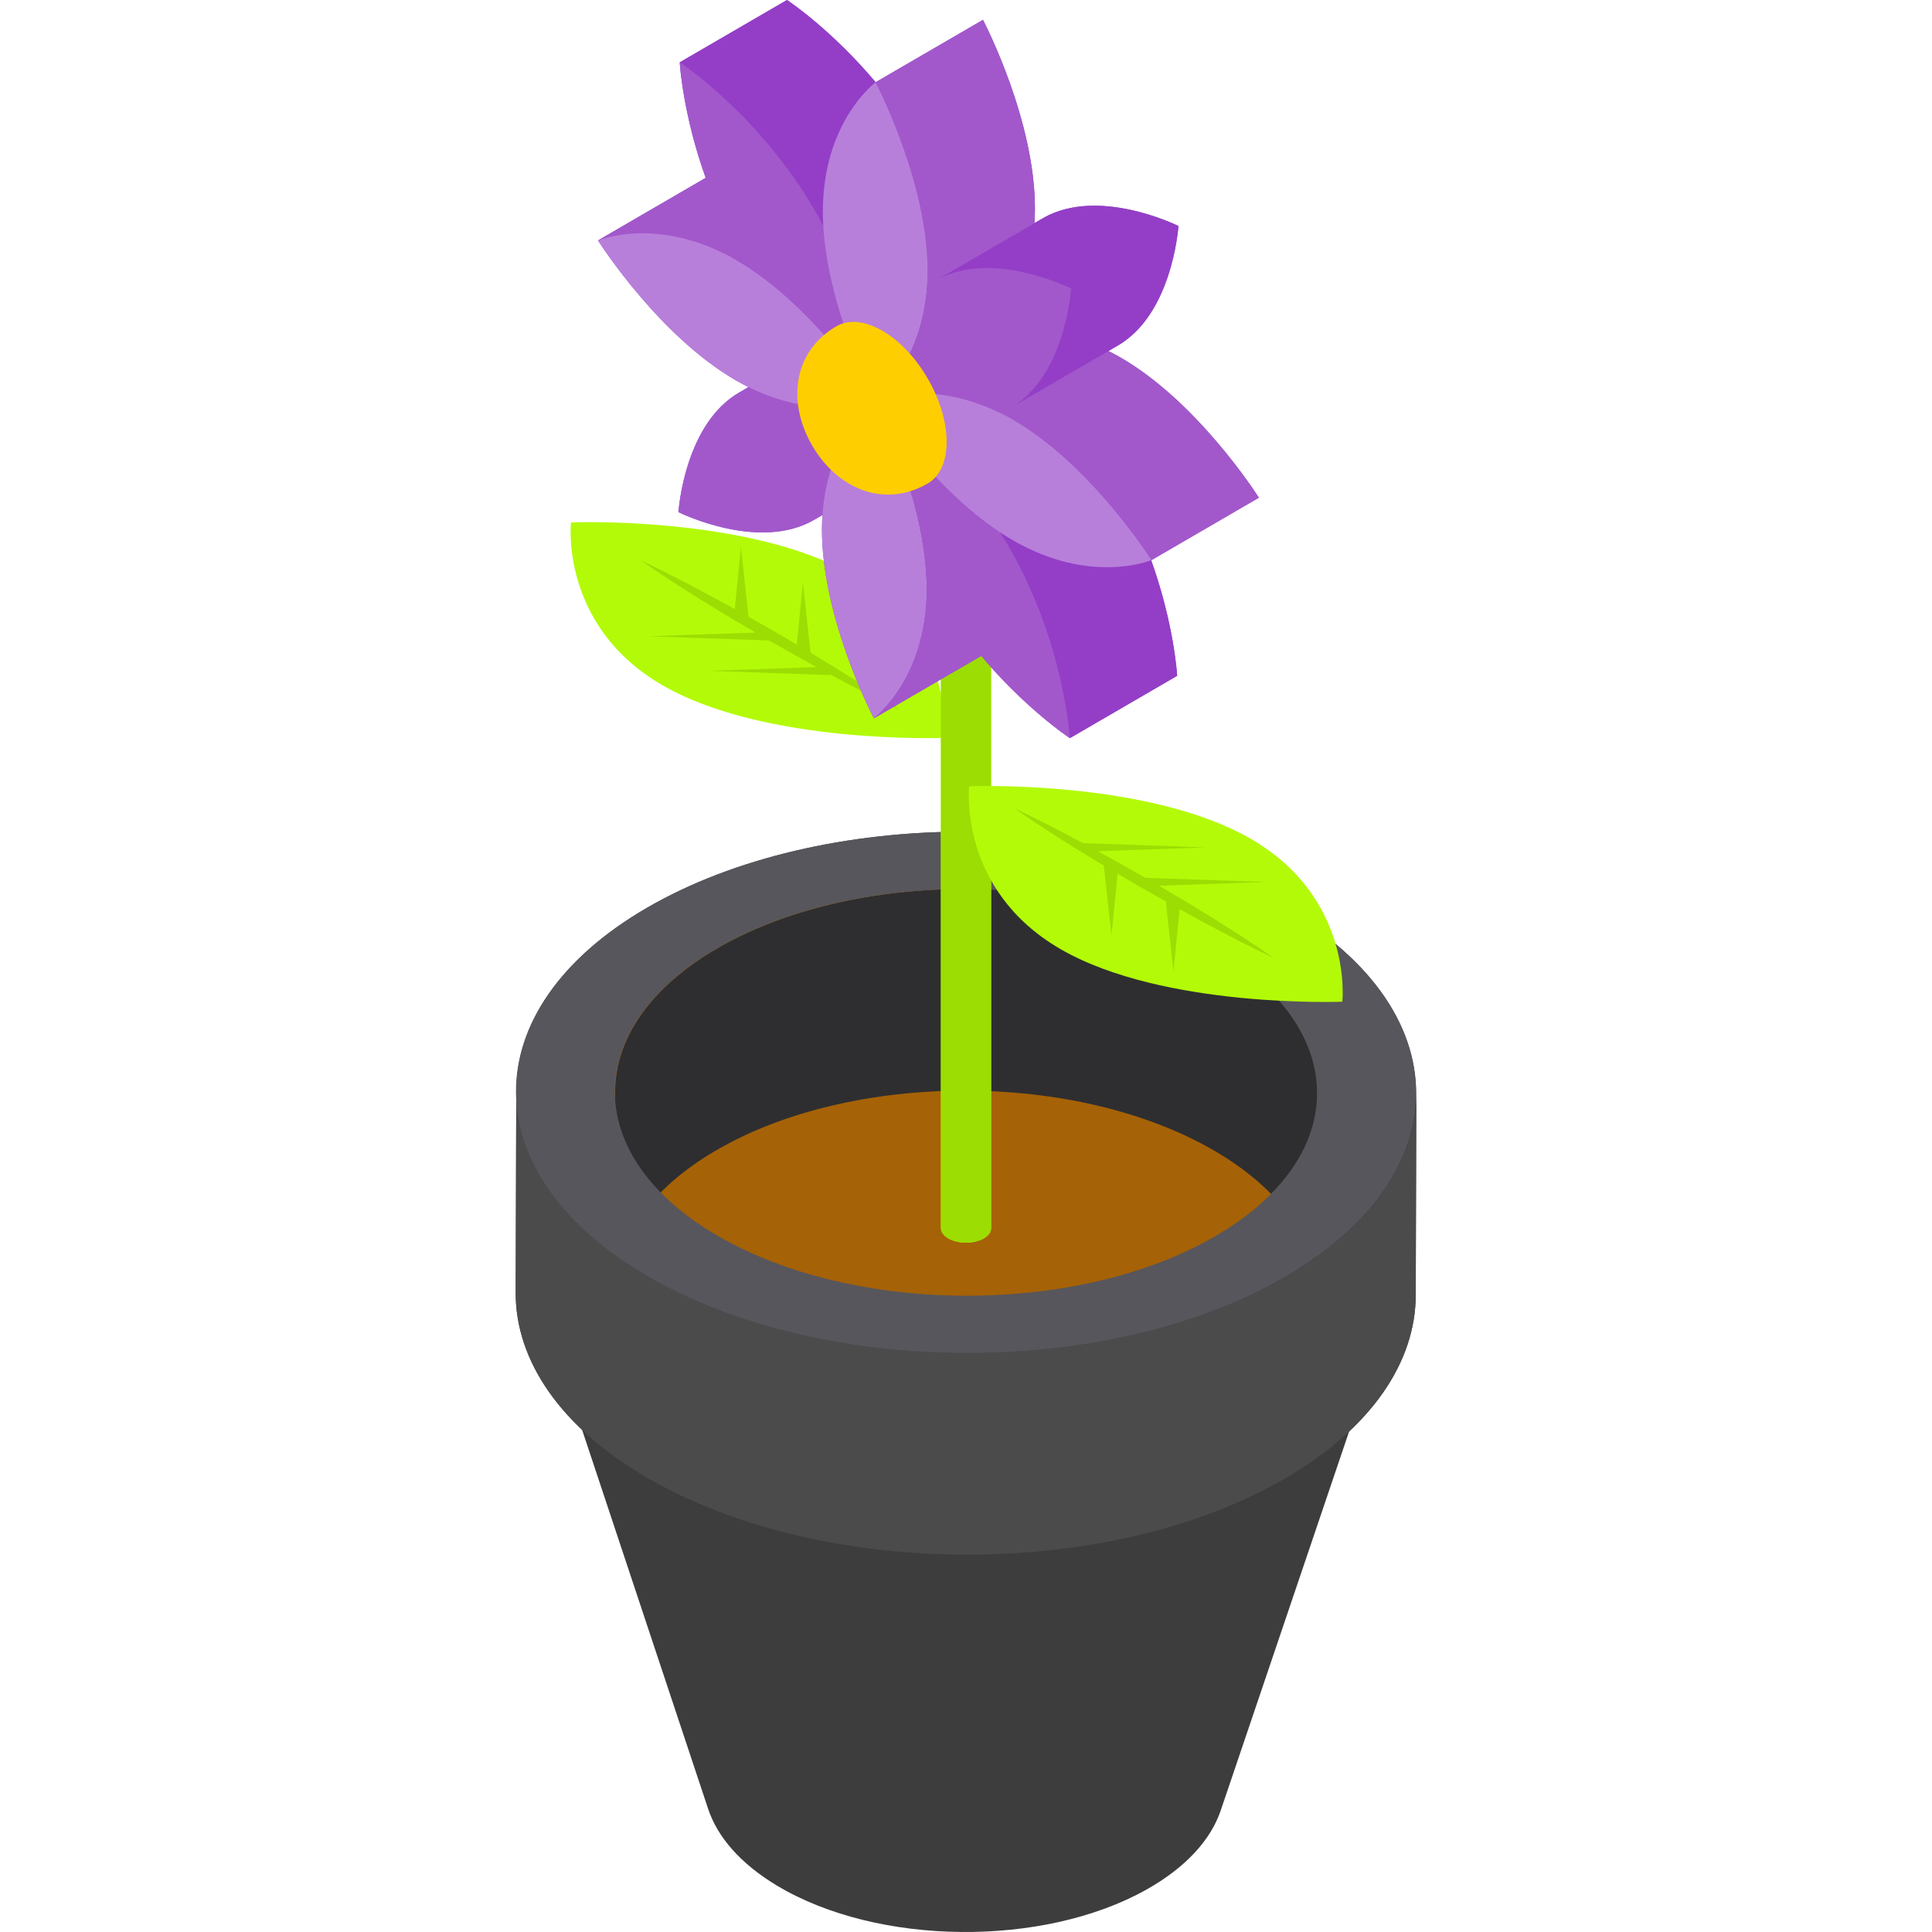 <?xml version="1.0" encoding="iso-8859-1"?>
<!-- Generator: Adobe Illustrator 19.0.0, SVG Export Plug-In . SVG Version: 6.00 Build 0)  -->
<svg version="1.1" id="Capa_1" xmlns="http://www.w3.org/2000/svg" xmlns:xlink="http://www.w3.org/1999/xlink" x="0px" y="0px"
	 viewBox="0 0 512 512" style="enable-background:new 0 0 512 512;" xml:space="preserve">
<path style="fill:#B3FA08;" d="M225.96,152.354c-27.316-15.771-74.642-13.92-74.642-13.92s-3.033,27.414,24.283,43.185
	s74.633,13.924,74.633,13.924S253.275,168.125,225.96,152.354z"/>
<path style="fill:#9CDD03;" d="M222.382,177.594c-2.48-1.563-5.049-3.082-7.584-4.616l-2.025-18.583l-1.613,16.43l-5.672-3.333
	l-7.118-4.038l-2.021-18.542l-1.622,16.511c-2.233-1.234-4.457-2.47-6.734-3.674c-5.934-3.195-11.959-6.327-18.268-9.304
	c5.161,3.644,10.587,7.124,16.113,10.556c2.738,1.726,5.568,3.398,8.364,5.099l6.021,3.537l-28.307,0.986l31.907,1.106l7.565,4.293
	c1.675,0.917,3.336,1.846,5.009,2.767l-28.618,0.992l32.534,1.128c5.901,3.166,11.902,6.284,18.181,9.239
	C233.336,184.506,227.9,181.02,222.382,177.594z"/>
<path style="fill:#3E3D43;" d="M355.641,444.287l-0.001,0.002L355.641,444.287z"/>
<path style="fill:#3D3D3D;" d="M338.538,286.239c-44.306-26.486-117.176-27.222-162.757-1.645
	c-29.882,16.768-40.616,40.682-31.984,62.628c-0.289-0.734-0.558-1.469-0.803-2.207c7.447,22.401,14.895,44.799,22.342,67.201
	s14.895,44.799,22.342,67.201c2.465,7.413,8.564,14.514,18.321,20.347c26.634,15.921,70.436,16.364,97.837,0.989
	c10.486-5.884,17.049-13.231,19.665-20.953c15.148-44.717,30.295-89.428,45.443-134.144c-0.051,0.151-0.116,0.302-0.168,0.453
	C376.097,325.258,366.09,302.71,338.538,286.239z"/>
<path style="fill:#3E3D43;" d="M375.269,291.362c0.749-18.318-10.938-36.796-35.103-50.747
	c-46.67-26.946-122.359-26.95-168.736,0.001c-23.109,13.429-34.633,31.057-34.608,48.698c0-0.056-0.006-0.114-0.006-0.17
	l-0.151,53.44c-0.05,17.812,11.68,35.651,35.164,49.21c46.679,26.95,122.368,26.945,168.736-0.001
	c23.038-13.389,34.57-30.944,34.62-48.527l0.151-53.44C375.334,290.337,375.29,290.85,375.269,291.362z"/>
<path style="fill:#A66206;" d="M334.529,243.846c43.592,25.167,43.823,66.106,0.513,91.274
	c-43.301,25.163-113.986,25.169-157.578,0.001c-43.584-25.163-43.814-66.111-0.513-91.275
	C220.26,218.678,290.945,218.682,334.529,243.846z"/>
<path style="fill:#2E2E30;" d="M349.126,289.75l-0.151,53.44c0.04-13.897-9.113-27.816-27.438-38.397
	c-36.415-21.024-95.476-21.024-131.654,0c-17.973,10.445-26.97,24.143-27.008,37.862l0.151-53.44
	c0.039-13.72,9.035-27.418,27.008-37.862c36.178-21.025,95.239-21.025,131.654,0C340.013,261.934,349.165,275.852,349.126,289.75z"
	/>
<path style="fill:#4B4B4C;" d="M375.336,289.824l-0.151,53.44c-0.05,17.583-11.583,35.139-34.62,48.527
	c-46.367,26.946-122.057,26.951-168.736,0.001c-23.485-13.559-35.215-31.399-35.164-49.21l0.151-53.44
	c-0.05,17.812,11.68,35.651,35.164,49.21c46.679,26.95,122.368,26.944,168.736-0.001
	C363.754,324.963,375.286,307.408,375.336,289.824z"/>
<path style="fill:#57565C;" d="M340.089,240.614c46.679,26.95,46.925,70.787,0.55,97.738
	c-46.367,26.946-122.057,26.951-168.736,0.001c-46.67-26.946-46.917-70.792-0.55-97.738
	C217.73,213.664,293.419,213.669,340.089,240.614z M190.384,327.613c36.415,21.025,95.476,21.024,131.654-0.001
	c36.178-21.025,35.986-55.234-0.43-76.259c-36.415-21.024-95.476-21.024-131.654,0C153.776,272.379,153.969,306.589,190.384,327.613
	"/>
<path style="fill:#B3FA08;" d="M262.647,97.936c0.042-1.021-0.61-2.049-1.96-2.828c-2.606-1.505-6.816-1.505-9.405,0
	c-1.29,0.75-1.934,1.732-1.933,2.714c0-0.003,0-0.006,0-0.009v227.632c-0.003,0.992,0.652,1.986,1.964,2.742
	c2.606,1.505,6.816,1.505,9.405,0c1.287-0.747,1.929-1.725,1.933-2.705V97.85C262.65,97.879,262.648,97.908,262.647,97.936z"/>
<g style="enable-background:new    ;">
	<path style="fill:#B3FA08;" d="M260.687,95.108c2.606,1.505,2.619,3.943,0.03,5.447c-2.589,1.505-6.798,1.505-9.405,0
		c-2.606-1.505-2.619-3.943-0.03-5.447C253.871,93.604,258.082,93.604,260.687,95.108z"/>
	<path style="fill:#9CDD03;" d="M262.65,97.85v227.632c-0.003,0.98-0.647,1.958-1.933,2.705c-2.589,1.505-6.798,1.505-9.405,0
		c-1.312-0.757-1.966-1.751-1.964-2.742V97.813c-0.003,0.992,0.652,1.986,1.964,2.742c2.606,1.505,6.816,1.505,9.405,0
		C262.004,99.808,262.648,98.83,262.65,97.85z"/>
</g>
<path style="fill:#B3FA08;" d="M331.461,222.288c-27.316-15.771-74.633-13.924-74.633-13.924s-3.042,27.419,24.274,43.189
	c27.308,15.766,74.633,13.915,74.633,13.915S358.768,238.053,331.461,222.288z"/>
<path style="fill:#9CDD03;" d="M321.491,243.356c-2.738-1.726-5.585-3.398-8.373-5.094l-6.01-3.538l28.297-0.986l-31.899-1.11
	l-7.575-4.297c-1.672-0.916-3.328-1.841-4.996-2.759l28.597-0.997l-32.545-1.133c-5.895-3.172-11.881-6.282-18.154-9.234
	c5.16,3.644,10.579,7.129,16.113,10.556c2.482,1.564,5.047,3.081,7.576,4.618l2.034,18.581l1.613-16.424l5.664,3.321l7.116,4.037
	l2.031,18.548l1.622-16.51c2.229,1.233,4.452,2.473,6.734,3.673c5.926,3.19,11.959,6.327,18.26,9.299
	C332.445,250.267,327.009,246.782,321.491,243.356z"/>
<g style="enable-background:new    ;">
	<path style="fill:#943EC7;" d="M305.183,148.415l28.432-16.523c-0.819-1.272-16.377-25.434-36.632-37.128
		c-1.097-0.633-2.18-1.207-3.251-1.737l2.336-1.358c14.368-8.187,16.136-30.597,16.23-31.777l0,0
		c-1.072-0.515-21.435-10.318-35.803-2.125c-0.053,0.03-0.106,0.061-0.159,0.092l-2.203,1.28c0.082-1.203,0.132-2.442,0.135-3.719
		c0.066-23.28-13.077-48.819-13.769-50.163L232.068,21.78c-0.004,0.003-0.015,0.011-0.019,0.016
		C220.518,8.059,209.348,0.529,208.563,0L180.13,16.523c0.063,0.932,0.949,14.046,6.894,30.626
		c-0.049,0.019-0.088,0.034-0.112,0.044L158.48,63.716c0.818,1.272,16.372,25.437,36.632,37.134c1.096,0.632,2.179,1.207,3.25,1.737
		c-0.796,0.463-1.58,0.919-2.335,1.359c-14.373,8.184-16.141,30.594-16.234,31.774c1.072,0.515,21.44,10.316,35.808,2.128
		c0.296-0.169,0.581-0.353,0.867-0.534c-0.237,0.15-0.471,0.305-0.714,0.446l2.209-1.283c-0.082,1.203-0.131,2.441-0.135,3.719
		c-0.066,23.275,13.072,48.816,13.763,50.16l28.433-16.523c0.005-0.004,0.016-0.013,0.022-0.018
		c11.53,13.736,22.699,21.268,23.484,21.797l28.432-16.523c-0.063-0.932-0.949-14.047-6.893-30.628
		C305.119,148.44,305.159,148.424,305.183,148.415z"/>
	<g>
		<path style="fill:#A258CB;" d="M246.405,119.752c-0.704,0.535-1.443,1.031-2.219,1.483l-28.433,16.523
			c0.776-0.451,1.515-0.947,2.219-1.483C226.502,131.319,237.875,124.709,246.405,119.752z"/>
		<path style="fill:#A258CB;" d="M224.459,87.422c0.832-0.475,1.687-0.887,2.562-1.243l-28.433,16.523
			c-0.874,0.356-1.729,0.768-2.562,1.243C204.557,98.988,215.91,92.344,224.459,87.422z"/>
		<path style="fill:#A258CB;" d="M158.48,63.715l28.433-16.523c0.823-0.323,16.463-6.474,36.722,5.224l-28.432,16.523
			C174.943,57.242,159.304,63.392,158.48,63.715z"/>
		<path style="fill:#A258CB;" d="M260.262,89.54c-0.619,0.482-12.368,9.635-13.856,30.212l-28.432,16.523
			c1.488-20.576,13.239-29.73,13.856-30.212C240.359,101.107,251.732,94.498,260.262,89.54z"/>
		<path style="fill:#A258CB;" d="M231.829,106.064c-0.619,0.482-12.368,9.635-13.856,30.212c-0.75,0.57-1.541,1.097-2.373,1.57
			c-14.368,8.187-34.735-1.612-35.808-2.128c0.093-1.179,1.863-23.589,16.234-31.774c0.832-0.475,1.687-0.887,2.562-1.243
			C217.218,111.815,231.099,106.352,231.829,106.064z"/>
		<path style="fill:#A258CB;" d="M227.021,86.179c18.629,9.114,32.51,3.649,33.241,3.362l-28.432,16.523
			c-0.73,0.288-14.612,5.752-33.241-3.362C207.119,97.745,218.491,91.136,227.021,86.179z"/>
	</g>
	<path style="fill:#B77FDA;" d="M195.202,68.939c1.173,0.677,2.332,1.4,3.477,2.162c18.619,12.392,32.424,33.835,33.15,34.963
		c-0.73,0.288-14.612,5.752-33.241-3.362c-1.144-0.559-2.304-1.176-3.477-1.852c-20.26-11.697-35.813-35.862-36.632-37.134
		C159.304,63.392,174.943,57.242,195.202,68.939z"/>
	<path style="fill:#A258CB;" d="M195.202,68.939l28.432-16.523c1.173,0.677,2.332,1.4,3.477,2.162
		c18.619,12.392,32.424,33.835,33.15,34.963l-28.432,16.523c-0.726-1.129-14.531-22.57-33.15-34.963
		C197.534,70.339,196.376,69.616,195.202,68.939z"/>
	<path style="fill:#B77FDA;" d="M231.829,106.064c0.614,1.194,12.28,23.865,13.645,46.091c0.083,1.365,0.126,2.726,0.123,4.072
		c-0.066,23.275-13.311,33.584-14.008,34.127c-0.692-1.344-13.829-26.885-13.763-50.16c0.004-1.348,0.054-2.653,0.146-3.918
		C219.461,115.699,231.211,106.546,231.829,106.064z"/>
	<g>
		<path style="fill:#A258CB;" d="M231.829,106.064l28.432-16.523c0.614,1.194,12.28,23.865,13.645,46.091
			c0.083,1.365,0.127,2.726,0.123,4.072c-0.066,23.275-13.311,33.584-14.008,34.127l-28.432,16.523
			c0.697-0.543,13.941-10.852,14.008-34.127c0.004-1.347-0.039-2.707-0.123-4.072C244.109,129.929,232.444,107.257,231.829,106.064z
			"/>
		<path style="fill:#A258CB;" d="M260.262,89.54c0.726,1.129,14.536,22.58,33.156,34.973l-28.432,16.523
			c-18.621-12.392-32.429-33.844-33.156-34.973C240.359,101.107,251.732,94.498,260.262,89.54z"/>
		<path style="fill:#A258CB;" d="M231.829,106.064c0.726,1.129,14.536,22.58,33.156,34.973c0.869,1.363,1.72,2.759,2.546,4.192
			c14.274,24.723,15.911,49.099,15.996,50.382c-1.072-0.722-21.423-14.432-35.697-39.155c-0.827-1.433-1.611-2.866-2.356-4.3
			C244.109,129.929,232.444,107.257,231.829,106.064z"/>
	</g>
	<path style="fill:#943EC7;" d="M295.964,128.705c14.274,24.723,15.911,49.099,15.996,50.382l-28.432,16.523
		c-0.087-1.283-1.723-25.659-15.996-50.382c-0.826-1.433-1.677-2.83-2.546-4.192l28.432-16.523
		C294.287,125.876,295.137,127.272,295.964,128.705z"/>
	<path style="fill:#A258CB;" d="M246.621,43.46c1.367,22.224,13.027,44.888,13.64,46.081l-28.432,16.523
		c-0.614-1.193-12.273-23.858-13.64-46.081C226.719,55.025,238.092,48.417,246.621,43.46z"/>
	<path style="fill:#943EC7;" d="M244.265,39.158c0.826,1.432,1.612,2.869,2.356,4.301l-28.432,16.523
		c-0.745-1.433-1.53-2.87-2.356-4.301c-14.274-24.729-34.631-38.437-35.702-39.158L208.563,0
		C209.633,0.721,229.99,14.429,244.265,39.158z"/>
	<g>
		<path style="fill:#A258CB;" d="M180.13,16.523c1.072,0.721,21.429,14.429,35.702,39.158c0.826,1.432,1.612,2.868,2.356,4.301
			c1.367,22.224,13.027,44.888,13.64,46.081c-0.726-1.129-14.531-22.57-33.15-34.963c-0.869-1.362-1.721-2.76-2.547-4.193
			C181.853,42.182,180.216,17.806,180.13,16.523z"/>
		<path style="fill:#A258CB;" d="M231.829,106.064l28.432-16.523c0.73-0.287,14.617-5.742,33.245,3.37
			c1.146,0.56,2.304,1.176,3.478,1.853l-28.432,16.523c-1.173-0.677-2.332-1.293-3.478-1.853
			C246.446,100.321,232.561,105.777,231.829,106.064z"/>
	</g>
	<path style="fill:#B77FDA;" d="M268.552,111.287c20.255,11.694,35.813,35.856,36.632,37.128
		c-0.823,0.323-16.468,6.477-36.722-5.217c-1.172-0.676-2.332-1.4-3.476-2.161c-18.621-12.392-32.429-33.844-33.156-34.973
		c0.73-0.287,14.617-5.742,33.245,3.37C266.219,109.994,267.378,110.61,268.552,111.287z"/>
	<path style="fill:#A258CB;" d="M268.552,111.287l28.432-16.523c20.255,11.694,35.813,35.856,36.632,37.128l-28.432,16.523
		C304.365,147.143,288.807,122.981,268.552,111.287z"/>
	<path style="fill:#B77FDA;" d="M232.068,21.78c0.692,1.344,13.834,26.883,13.769,50.163c-0.004,1.347-0.054,2.654-0.146,3.917
		c-1.487,20.577-13.243,29.722-13.861,30.204c-0.614-1.193-12.273-23.858-13.64-46.081c-0.085-1.366-0.127-2.725-0.123-4.073
		C218.132,32.629,231.371,22.323,232.068,21.78z"/>
	<path style="fill:#A258CB;" d="M232.068,21.78L260.5,5.257c0.692,1.344,13.834,26.883,13.769,50.163
		c-0.004,1.347-0.054,2.654-0.146,3.917c-1.487,20.577-13.243,29.722-13.861,30.204l-28.432,16.523
		c0.619-0.481,12.375-9.626,13.861-30.204c0.092-1.264,0.142-2.57,0.146-3.917C245.902,48.662,232.76,23.124,232.068,21.78z"/>
	<path style="fill:#943EC7;" d="M312.298,59.892c-0.093,1.179-1.863,23.589-16.23,31.777l-28.432,16.523
		c14.368-8.187,16.136-30.597,16.23-31.777C292.396,71.458,303.769,64.849,312.298,59.892z"/>
	<path style="fill:#A258CB;" d="M283.867,76.415c-0.093,1.179-1.863,23.589-16.23,31.777c-0.833,0.474-1.688,0.887-2.563,1.242
		c-18.628-9.113-32.514-3.657-33.245-3.37c0.619-0.481,12.375-9.626,13.861-30.204c0.75-0.57,1.541-1.096,2.373-1.569
		C262.431,66.097,282.794,75.899,283.867,76.415z"/>
	<path style="fill:#943EC7;" d="M276.496,57.768c14.368-8.193,34.731,1.609,35.803,2.125l-28.432,16.523
		c-1.072-0.515-21.435-10.318-35.803-2.125c-0.053,0.03-0.106,0.061-0.159,0.092l28.432-16.523
		C276.39,57.828,276.443,57.798,276.496,57.768z"/>
</g>
<path style="fill:#FECE00;" d="M233.826,87.649c9.44,5.451,17.067,18.665,17.036,29.507c-0.016,5.378-1.911,9.163-4.968,10.95
	c-0.026,0.016-0.051,0.032-0.078,0.048c-11.523,6.653-23.963,1.379-30.617-10.144c-6.642-11.503-5.013-24.881,6.464-31.549
	C224.771,84.655,229.074,84.906,233.826,87.649z"/>
<g>
</g>
<g>
</g>
<g>
</g>
<g>
</g>
<g>
</g>
<g>
</g>
<g>
</g>
<g>
</g>
<g>
</g>
<g>
</g>
<g>
</g>
<g>
</g>
<g>
</g>
<g>
</g>
<g>
</g>
</svg>
